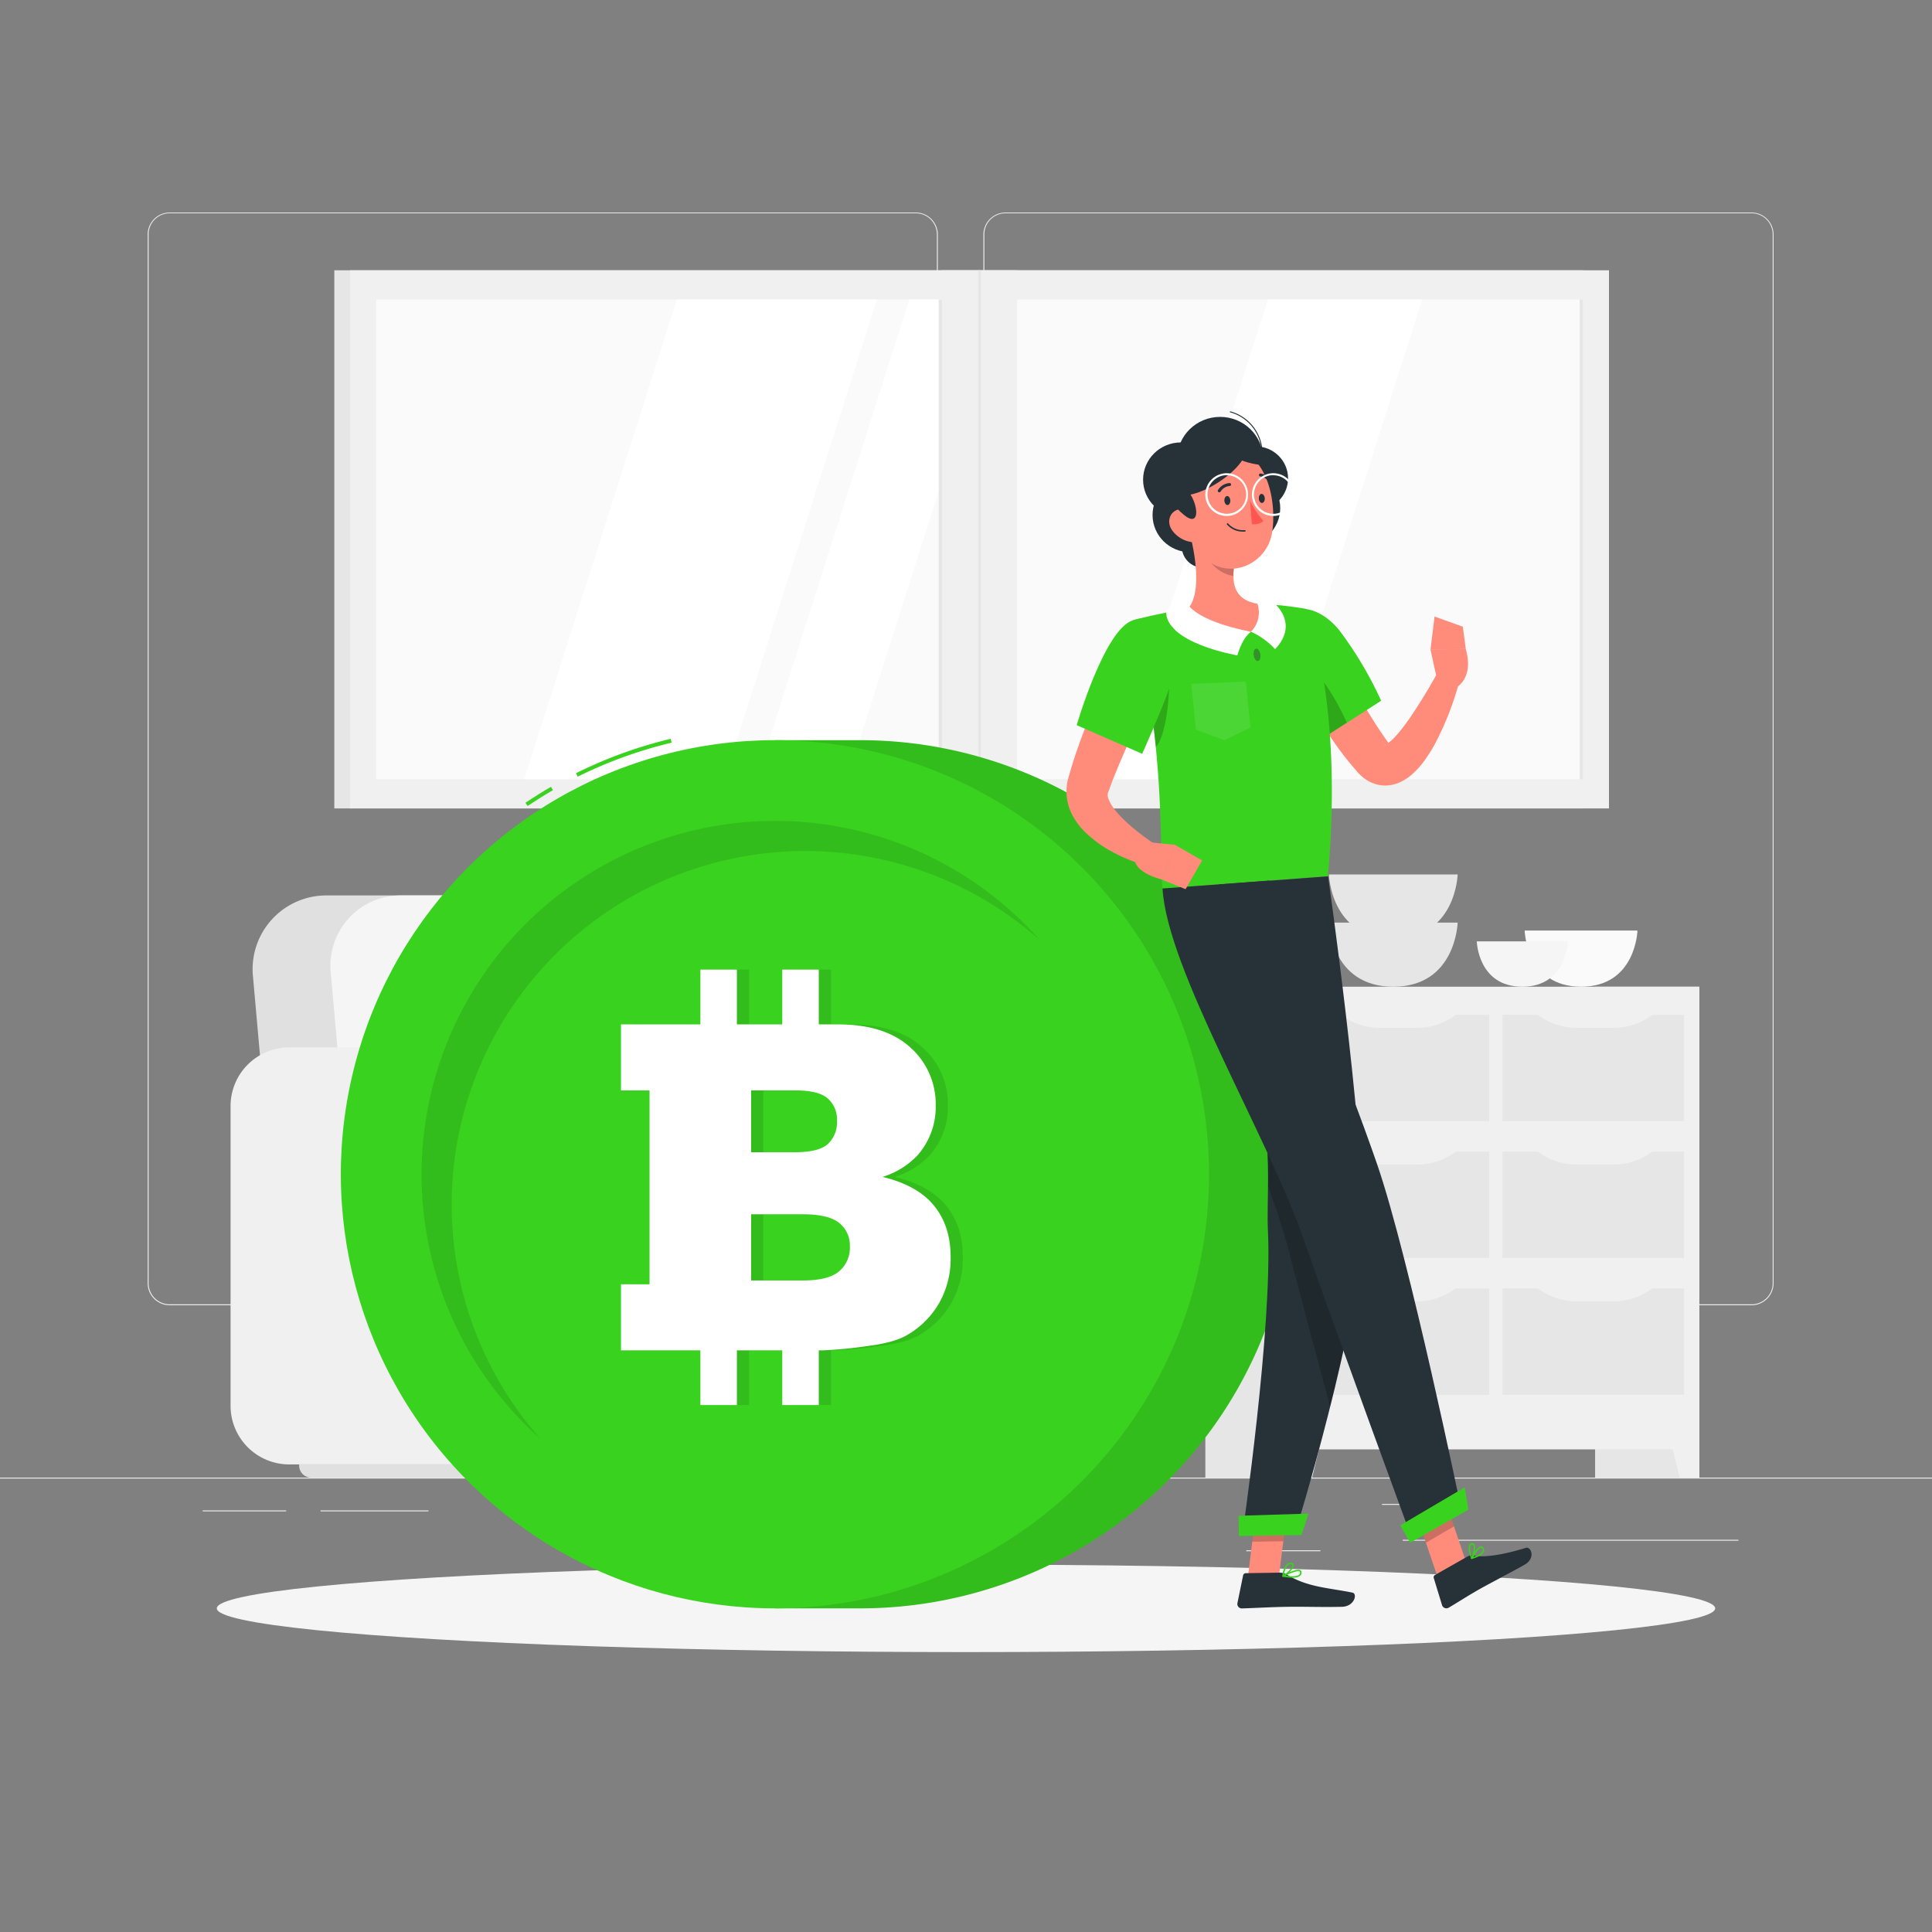<svg xmlns="http://www.w3.org/2000/svg" viewBox="0 0 500 500"><rect x="0" y="0" width="500" height="500" fill="#808080" stroke="none"/><g id="freepik--background-complete--inject-31"><rect y="382.4" width="500" height="0.25" style="fill:#ebebeb"></rect><rect x="363" y="398.49" width="86.9" height="0.25" style="fill:#ebebeb"></rect><rect x="357.66" y="389.21" width="8.69" height="0.25" style="fill:#ebebeb"></rect><rect x="322.53" y="401.21" width="19.19" height="0.25" style="fill:#ebebeb"></rect><rect x="52.46" y="390.89" width="21.6" height="0.25" style="fill:#ebebeb"></rect><rect x="82.96" y="390.89" width="27.93" height="0.25" style="fill:#ebebeb"></rect><rect x="207.67" y="394.99" width="46.84" height="0.25" style="fill:#ebebeb"></rect><path d="M237,337.8H43.91a5.71,5.71,0,0,1-5.7-5.71V60.66A5.71,5.71,0,0,1,43.91,55H237a5.71,5.71,0,0,1,5.71,5.71V332.09A5.71,5.71,0,0,1,237,337.8ZM43.91,55.2a5.46,5.46,0,0,0-5.45,5.46V332.09a5.46,5.46,0,0,0,5.45,5.46H237a5.47,5.47,0,0,0,5.46-5.46V60.66A5.47,5.47,0,0,0,237,55.2Z" style="fill:#ebebeb"></path><path d="M453.31,337.8H260.21a5.72,5.72,0,0,1-5.71-5.71V60.66A5.72,5.72,0,0,1,260.21,55h193.1A5.71,5.71,0,0,1,459,60.66V332.09A5.71,5.71,0,0,1,453.31,337.8ZM260.21,55.2a5.47,5.47,0,0,0-5.46,5.46V332.09a5.47,5.47,0,0,0,5.46,5.46h193.1a5.47,5.47,0,0,0,5.46-5.46V60.66a5.47,5.47,0,0,0-5.46-5.46Z" style="fill:#ebebeb"></path><path d="M173.67,271.08H260a15.18,15.18,0,0,1,15.18,15.18v77.55A15.18,15.18,0,0,1,260,379H173.67a0,0,0,0,1,0,0V271.08A0,0,0,0,1,173.67,271.08Z" transform="translate(448.85 650.07) rotate(180)" style="fill:#f0f0f0"></path><rect x="259.29" y="271.08" width="31.79" height="107.91" rx="15.18" transform="translate(550.37 650.07) rotate(180)" style="fill:#f5f5f5"></rect><rect x="161.68" y="310.88" width="101.95" height="68.11" style="fill:#f0f0f0"></rect><path d="M77.41,379H276a0,0,0,0,1,0,0v.29a3.11,3.11,0,0,1-3.11,3.11H80.53a3.11,3.11,0,0,1-3.11-3.11V379a0,0,0,0,1,0,0Z" style="fill:#e0e0e0"></path><path d="M178.91,231.74H84.8a19.08,19.08,0,0,0-19.31,21.17L72,326.28H208.43L202,252.91A23.59,23.59,0,0,0,178.91,231.74Z" style="fill:#e0e0e0"></path><path d="M200.14,231.74H104a18.15,18.15,0,0,0-18.38,20.15l6.58,74.39H228.64l-6.57-74.39A22.45,22.45,0,0,0,200.14,231.74Z" style="fill:#f5f5f5"></path><path d="M166.77,304.66H263.9a4.57,4.57,0,0,1,4.57,4.57v18.61a4.57,4.57,0,0,1-4.57,4.57H166.77a.26.26,0,0,1-.26-.26V304.92A.26.26,0,0,1,166.77,304.66Z" style="fill:#e0e0e0"></path><path d="M59.67,271.08H146a15.18,15.18,0,0,1,15.18,15.18v77.55A15.18,15.18,0,0,1,146,379H59.67a0,0,0,0,1,0,0V271.08a0,0,0,0,1,0,0Z" transform="translate(220.85 650.07) rotate(-180)" style="fill:#f0f0f0"></path><rect x="145.29" y="271.08" width="31.79" height="107.91" rx="15.18" transform="translate(322.37 650.07) rotate(180)" style="fill:#f5f5f5"></rect><rect x="412.81" y="255.36" width="26.99" height="127.04" style="fill:#e6e6e6"></rect><polygon points="434.67 382.4 439.8 382.4 439.8 360.29 429.3 360.29 434.67 382.4" style="fill:#f0f0f0"></polygon><rect x="311.94" y="255.36" width="26.99" height="127.04" style="fill:#e6e6e6"></rect><rect x="334.45" y="255.36" width="105.35" height="119.74" style="fill:#f0f0f0"></rect><rect x="398.58" y="252.92" width="27.52" height="46.98" transform="translate(135.93 688.74) rotate(-90)" style="fill:#e6e6e6"></rect><rect x="348.16" y="252.92" width="27.52" height="46.98" transform="translate(85.51 638.32) rotate(-90)" style="fill:#e6e6e6"></rect><path d="M366.57,266h-9.3a16.46,16.46,0,0,1-10.67-3.74h30.64A16.46,16.46,0,0,1,366.57,266Z" style="fill:#f0f0f0"></path><path d="M417.46,266h-9.3a16.46,16.46,0,0,1-10.67-3.74h30.64A16.46,16.46,0,0,1,417.46,266Z" style="fill:#f0f0f0"></path><rect x="398.58" y="288.32" width="27.52" height="46.98" transform="translate(100.53 724.15) rotate(-90)" style="fill:#e6e6e6"></rect><rect x="348.16" y="288.32" width="27.52" height="46.98" transform="translate(50.11 673.73) rotate(-90)" style="fill:#e6e6e6"></rect><path d="M366.57,301.38h-9.3a16.46,16.46,0,0,1-10.67-3.75h30.64A16.46,16.46,0,0,1,366.57,301.38Z" style="fill:#f0f0f0"></path><path d="M417.46,301.38h-9.3a16.46,16.46,0,0,1-10.67-3.75h30.64A16.46,16.46,0,0,1,417.46,301.38Z" style="fill:#f0f0f0"></path><rect x="398.58" y="323.73" width="27.52" height="46.98" transform="translate(65.12 759.55) rotate(-90)" style="fill:#e6e6e6"></rect><rect x="348.16" y="323.73" width="27.52" height="46.98" transform="translate(14.7 709.14) rotate(-90)" style="fill:#e6e6e6"></rect><path d="M366.57,336.78h-9.3A16.46,16.46,0,0,1,346.6,333h30.64A16.46,16.46,0,0,1,366.57,336.78Z" style="fill:#f0f0f0"></path><path d="M417.46,336.78h-9.3A16.46,16.46,0,0,1,397.49,333h30.64A16.46,16.46,0,0,1,417.46,336.78Z" style="fill:#f0f0f0"></path><polygon points="339.58 382.4 334.45 382.4 334.45 360.29 344.95 360.29 339.58 382.4" style="fill:#f0f0f0"></polygon><path d="M343.92,238.77s.43,16.59,16.66,16.59,16.66-16.59,16.66-16.59Z" style="fill:#e6e6e6"></path><path d="M394.58,240.83s.38,14.53,14.6,14.53,14.59-14.53,14.59-14.53Z" style="fill:#fafafa"></path><path d="M382.19,243.63s.3,11.73,11.78,11.73,11.77-11.73,11.77-11.73Z" style="fill:#f5f5f5"></path><path d="M343.92,226.31s.43,16.58,16.66,16.58,16.66-16.58,16.66-16.58Z" style="fill:#e6e6e6"></path><rect x="86.52" y="69.95" width="323.23" height="139.27" style="fill:#e6e6e6"></rect><rect x="90.6" y="69.95" width="325.8" height="139.27" style="fill:#f0f0f0"></rect><rect x="191.43" y="-16.58" width="124.15" height="312.34" transform="translate(393.09 -113.91) rotate(90)" style="fill:#fafafa"></rect><polygon points="135.67 201.66 175.17 77.51 226.95 77.51 187.45 201.66 135.67 201.66" style="fill:#fff"></polygon><polygon points="195.83 201.66 235.33 77.51 258.72 77.51 219.22 201.66 195.83 201.66" style="fill:#fff"></polygon><polygon points="288.62 201.66 328.12 77.51 368.06 77.51 328.56 201.66 288.62 201.66" style="fill:#fff"></polygon><rect x="347.17" y="139.16" width="124.15" height="0.85" transform="translate(548.83 -269.65) rotate(90)" style="fill:#e6e6e6"></rect><rect x="243.79" y="69.95" width="19.42" height="139.27" style="fill:#f0f0f0"></rect><rect x="181.29" y="139.16" width="124.15" height="0.85" transform="translate(382.95 -103.78) rotate(90)" style="fill:#e6e6e6"></rect><rect x="253.16" y="69.95" width="0.68" height="139.27" style="fill:#e6e6e6"></rect></g><g id="freepik--Shadow--inject-31"><ellipse id="freepik--path--inject-31" cx="250" cy="416.24" rx="193.89" ry="11.32" style="fill:#f5f5f5"></ellipse></g><g id="freepik--Bitcoin--inject-31"><path d="M222.63,191.56H200.55V416.24h22.08a112.34,112.34,0,1,0,0-224.68Z" style="fill:#39D21F"></path><path d="M222.63,191.56H200.55V416.24h22.08a112.34,112.34,0,1,0,0-224.68Z" style="opacity:0.1"></path><path d="M149.52,201l-.45-.89a115,115,0,0,1,24.52-8.91l.23,1A114.35,114.35,0,0,0,149.52,201Z" style="fill:#39D21F"></path><path d="M136.54,208.59l-.55-.83c2.15-1.44,4.37-2.84,6.6-4.13l.5.86C140.88,205.78,138.68,207.16,136.54,208.59Z" style="fill:#39D21F"></path><circle cx="200.55" cy="303.9" r="112.34" transform="translate(-156.15 230.82) rotate(-45)" style="fill:#39D21F"></circle><path d="M269.1,243.28A91.5,91.5,0,0,0,139.9,372.41,91.5,91.5,0,1,1,269.1,243.28Z" style="opacity:0.1"></path><path d="M244.94,312.09q-4.29-5.32-13.38-7.51a20.72,20.72,0,0,0,9.09-5.64,18.85,18.85,0,0,0,4.67-12.83,19.59,19.59,0,0,0-6.53-15q-6.54-6-18.73-6h-5V250.94H205.6v14.17H193.87V250.94h-9.45v14.17H163.87V282.2h7.39v50.17h-7.39v17.09h20.55v14.17h9.45V349.46H205.6v14.17h9.46V349.46h1.2a113.21,113.21,0,0,0,11.68-1.15q6.62-.85,9.9-2.76a22.46,22.46,0,0,0,8.34-8.28,23.08,23.08,0,0,0,3-11.8Q249.23,317.42,244.94,312.09ZM197.56,282.2h11.51q5.93,0,8.31,2.07a7.23,7.23,0,0,1,2.39,5.76,7.67,7.67,0,0,1-2.39,6.07q-2.38,2.1-8.49,2.1H197.56ZM220.34,329q-2.76,2.39-9.49,2.39H197.56V314.25h13.23q6.86,0,9.58,2.27a7.46,7.46,0,0,1,2.74,6A8,8,0,0,1,220.34,329Z" style="opacity:0.1"></path><path d="M241.78,312.09q-4.29-5.32-13.38-7.51a20.81,20.81,0,0,0,9.1-5.64,18.89,18.89,0,0,0,4.66-12.83,19.59,19.59,0,0,0-6.53-15q-6.54-6-18.73-6h-5V250.94h-9.45v14.17H190.71V250.94h-9.45v14.17H160.71V282.2h7.39v50.17h-7.39v17.09h20.55v14.17h9.45V349.46h11.74v14.17h9.45V349.46h1.2a113.21,113.21,0,0,0,11.68-1.15q6.61-.85,9.9-2.76a22.39,22.39,0,0,0,8.34-8.28,23.08,23.08,0,0,0,3-11.8Q246.07,317.42,241.78,312.09ZM194.4,282.2h11.51q5.93,0,8.31,2.07a7.23,7.23,0,0,1,2.39,5.76,7.67,7.67,0,0,1-2.39,6.07q-2.39,2.1-8.49,2.1H194.4ZM217.18,329q-2.76,2.39-9.49,2.39H194.4V314.25h13.23q6.85,0,9.58,2.27a7.43,7.43,0,0,1,2.74,6A8,8,0,0,1,217.18,329Z" style="fill:#fff"></path></g><g id="freepik--Character--inject-31"><ellipse cx="308.07" cy="133.28" rx="9.79" ry="9.64" style="fill:#263238"></ellipse><path d="M316.75,141.38A5.45,5.45,0,1,1,311.3,136,5.41,5.41,0,0,1,316.75,141.38Z" style="fill:#263238"></path><ellipse cx="321.53" cy="131.49" rx="9.79" ry="9.64" style="fill:#263238"></ellipse><polygon points="322.97 408.01 331 407.89 333.31 389.27 325.28 389.39 322.97 408.01" style="fill:#ff8b7b"></polygon><polygon points="371.85 407.58 379.11 403.34 373.29 386.17 366.04 390.41 371.85 407.58" style="fill:#ff8b7b"></polygon><path d="M379.89,402.77l-8.51,4.83a.68.68,0,0,0-.32.81l2.14,7a1.18,1.18,0,0,0,1.72.66c2.71-1.6,4.62-2.89,8.07-4.85,2.12-1.2,8.65-4.61,11.58-6.28s1.67-4.77.32-4.36c-6.05,1.88-11,2.56-13.62,2A2,2,0,0,0,379.89,402.77Z" style="fill:#263238"></path><path d="M331.16,407l-8.77.14a.69.69,0,0,0-.67.55l-1.47,7.16a1.16,1.16,0,0,0,1.17,1.41c3.16-.1,7.73-.36,11.7-.42,4.65-.07,8.67.12,14.12,0,3.29-.05,4.15-3.39,2.77-3.67-6.3-1.28-11.43-1.35-16.91-4.61A3.74,3.74,0,0,0,331.16,407Z" style="fill:#263238"></path><path d="M343.4,163.85c1.12,2.35,2.33,4.89,3.56,7.3s2.49,4.88,3.79,7.26A122.86,122.86,0,0,0,359.13,192l.57.79c.09.12.09.13.08.15a2.67,2.67,0,0,0-.79-.23c-.44-.05-.76.1-.72.14a1.39,1.39,0,0,0,.59-.25,12.53,12.53,0,0,0,2.26-2,33.15,33.15,0,0,0,2.36-2.87c1.57-2.06,3-4.34,4.47-6.66s2.83-4.74,4.16-7.09l5.62,2.19a78.23,78.23,0,0,1-6.45,16.52,43.61,43.61,0,0,1-2.52,4,20.94,20.94,0,0,1-3.66,4,12.16,12.16,0,0,1-3.06,1.87,9.19,9.19,0,0,1-4.87.64,9.41,9.41,0,0,1-4.53-2.1,13.92,13.92,0,0,1-1.39-1.36l-.74-.88a76.35,76.35,0,0,1-5.51-7.16c-1.71-2.43-3.25-4.93-4.75-7.44s-2.89-5.07-4.22-7.66-2.58-5.15-3.77-8Z" style="fill:#ff8b7b"></path><path d="M329,163.8c-2.16,7.36,13.08,27.43,13.08,27.43l15.36-9.88a97.81,97.81,0,0,0-10.65-18C340.45,155.28,331.33,155.72,329,163.8Z" style="fill:#39D21F"></path><path d="M338.32,172.44c3.16,1.35,7.81,9,10.23,14.6L342,191.23a122.8,122.8,0,0,1-9.8-15.36C334.29,173.61,336.65,171.73,338.32,172.44Z" style="opacity:0.2"></path><path d="M372.19,177.09l-2-9.05,9.13-.07s2.44,6.8-2.46,10Z" style="fill:#ff8b7b"></path><polygon points="371.26 159.56 378.58 162.19 379.35 167.97 370.22 168.04 371.26 159.56" style="fill:#ff8b7b"></polygon><polygon points="333.31 389.27 332.12 398.87 324.08 399 325.28 389.4 333.31 389.27" style="opacity:0.2"></polygon><polygon points="366.04 390.41 373.3 386.18 376.29 395.03 369.03 399.26 366.04 390.41" style="opacity:0.2"></polygon><path d="M293.17,160.54c8.65,30.49,6.91,62.85,7.69,69.4,6.27-.45,29.92-2.22,42.81-3.18,4.11-45.87-5.62-69.16-5.62-69.16s-2.75-.53-6.5-.92c-1.17-.12-2.44-.22-3.76-.29-.73,0-1.47-.07-2.22-.08a160.25,160.25,0,0,0-18.2,1.35c-1.14.14-2.3.32-3.43.5s-2.06.37-3,.56C296.55,159.59,293.17,160.54,293.17,160.54Z" style="fill:#39D21F"></path><polygon points="323.62 188.26 316.87 191.56 309.51 188.83 308.3 176.98 322.42 176.41 323.62 188.26" style="fill:#fff;opacity:0.1"></polygon><path d="M302.31,173.62c.77,2.95-.11,16.41-3.19,19.73-.42-4.31-1-8.81-1.72-13.41Z" style="opacity:0.2"></path><path d="M307.65,137c1.59,5.77,3.53,16.42-.28,20.63,3.42,2.93,7.85,6.27,14.83,6s5.4-5,3.37-7.35c-6.64-1.08-6.84-5.94-6-10.57Z" style="fill:#ff8b7b"></path><path d="M307.37,156.3s1.82,4.31,16.37,7.21c-2.41,1.77-3.51,6.1-3.51,6.1s-19-3.19-18.42-11.65C302.8,157.16,307.37,156.3,307.37,156.3Z" style="fill:#fff"></path><path d="M330,168a19.8,19.8,0,0,0-6.25-4.51,7.09,7.09,0,0,0,1.5-7.69,29.69,29.69,0,0,1,4.37.18S336.38,161.24,330,168Z" style="fill:#fff"></path><path d="M324.45,169.6c.13.88.62,1.53,1.1,1.46s.75-.84.62-1.72-.62-1.54-1.09-1.47S324.32,168.71,324.45,169.6Z" style="fill:#263238;opacity:0.4"></path><path d="M312.5,140.59l7,5.15a18.29,18.29,0,0,0-.32,3.27c-2.52-.18-6.15-2.66-6.61-5.25A8.7,8.7,0,0,1,312.5,140.59Z" style="opacity:0.2"></path><ellipse cx="315.76" cy="118.86" rx="11.14" ry="10.97" style="fill:#263238"></ellipse><path d="M326.16,120.27h0a.13.13,0,0,1-.08-.16,10.73,10.73,0,0,0-1.05-8.25,11.06,11.06,0,0,0-6.65-5.15.12.12,0,0,1,.06-.24,11.21,11.21,0,0,1,6.8,5.26,11,11,0,0,1,1.08,8.45A.14.14,0,0,1,326.16,120.27Z" style="fill:#263238"></path><ellipse cx="324.93" cy="123.8" rx="8.42" ry="8.29" style="fill:#263238"></ellipse><ellipse cx="305.62" cy="124.14" rx="9.79" ry="9.64" style="fill:#263238"></ellipse><path d="M306.3,128.27c1.08,7.89,1.31,12.57,5.61,16.34,6.48,5.67,16,1.31,17.3-6.74,1.18-7.25-.78-18.94-8.78-21.52A10.86,10.86,0,0,0,306.3,128.27Z" style="fill:#ff8b7b"></path><path d="M301.82,124.34c.82,11.1,25.34-4.43,20.12-10.35s-13.23-1.74-16.12.93C302.21,118.25,301.62,121.62,301.82,124.34Z" style="fill:#263238"></path><path d="M320.91,114.45c4.52-1.38,12.24,6.68,5.32,5.87S315.61,116.08,320.91,114.45Z" style="fill:#263238"></path><path d="M303.37,137.28a7.55,7.55,0,0,0,4.95,3c2.63.38,3.6-2.06,2.58-4.36-.91-2.07-3.39-4.76-5.89-4.08S301.93,135.29,303.37,137.28Z" style="fill:#ff8b7b"></path><path d="M335.1,397l-13.59.21s7.85-53.69,6.63-78.67c-.37-7.6.84-18.23-1.16-29.62-2.54-14.36-3.76-20.08-7-38.22-2.34-12.94-4.41-21.81-4.41-21.81l28.14-2.1s9.19,64.71,8.92,89.2C352.31,341.43,335.1,397,335.1,397Z" style="fill:#263238"></path><path d="M305.14,125.42c4.54,1.31,6.62,12.28,1.25,7.82S299.82,123.89,305.14,125.42Z" style="fill:#263238"></path><path d="M327,288.89a96.26,96.26,0,0,1,1.18,18c2.34,6.61,4.38,12.87,5.8,18.44,2.49,9.75,6.43,24.53,10.27,38.74,4.17-16.64,8.23-35.87,8.36-48.13Z" style="opacity:0.2"></path><path d="M328.49,227.89s20.22,51.1,27.88,73.33c8.4,24.35,21.95,90.08,21.95,90.08l-12.78,7.26s-19.93-54.19-28.18-77.91c-9.4-27-35.29-69.71-36.5-90.7Z" style="fill:#263238"></path><polygon points="380.01 390.71 364.95 399.25 362.4 394.75 379.07 384.92 380.01 390.71" style="fill:#39D21F"></polygon><polygon points="336.81 397.26 320.62 397.51 320.54 392.28 338.63 391.72 336.81 397.26" style="fill:#39D21F"></polygon><path d="M316.87,129.59c.05.65.43,1.15.85,1.11s.72-.58.68-1.22-.43-1.14-.85-1.11S316.82,129,316.87,129.59Z" style="fill:#263238"></path><path d="M325.79,129.05c0,.65.43,1.14.85,1.11s.73-.58.68-1.22-.43-1.15-.85-1.12S325.74,128.4,325.79,129.05Z" style="fill:#263238"></path><path d="M323.49,129.54a23.31,23.31,0,0,0,3.5,5.3,3.71,3.71,0,0,1-3,.8Z" style="fill:#ff5652"></path><path d="M321.35,137.57a5.28,5.28,0,0,1-3.8-1.84.19.19,0,1,1,.3-.23,5.14,5.14,0,0,0,4.32,1.69.18.18,0,0,1,.2.17.19.19,0,0,1-.17.21A6,6,0,0,1,321.35,137.57Z" style="fill:#263238"></path><path d="M315.51,127.4a.32.32,0,0,1-.18-.06.37.37,0,0,1-.11-.52,3.77,3.77,0,0,1,3-1.8.38.38,0,1,1,0,.76h0a3,3,0,0,0-2.33,1.45A.38.38,0,0,1,315.51,127.4Z" style="fill:#263238"></path><path d="M328.75,125.05a.35.35,0,0,1-.31-.19,3,3,0,0,0-2.27-1.55.37.37,0,0,1-.35-.4.38.38,0,0,1,.39-.36,3.79,3.79,0,0,1,2.89,1.93.39.39,0,0,1-.14.52A.33.33,0,0,1,328.75,125.05Z" style="fill:#263238"></path><path d="M382.89,402.68a9.23,9.23,0,0,1-2,.78.19.19,0,0,1-.2-.06.2.2,0,0,1,0-.21c.17-.3,1.64-3,2.63-3a.63.63,0,0,1,.55.31,1.13,1.13,0,0,1,.15,1.07A2.42,2.42,0,0,1,382.89,402.68Zm-1.62.28c1.32-.44,2.21-1,2.41-1.53a.76.76,0,0,0-.12-.73c-.08-.12-.15-.14-.21-.14C382.83,400.59,381.89,401.91,381.27,403Z" style="fill:#39D21F"></path><path d="M381,403.45l-.1,0a.19.19,0,0,1-.16-.11c0-.09-1-2.2-.58-3.32a1,1,0,0,1,.58-.61h0a.62.62,0,0,1,.77.13c.59.7.06,3-.44,3.82A.16.16,0,0,1,381,403.45Zm-.19-3.63a.61.61,0,0,0-.3.36,4.49,4.49,0,0,0,.42,2.65c.41-.95.64-2.61.29-3,0,0-.1-.13-.33,0h0Z" style="fill:#39D21F"></path><path d="M332,408.06a.2.2,0,0,1-.13-.16.17.17,0,0,1,.1-.19c.36-.2,3.56-1.88,4.54-1.36a.62.62,0,0,1,.32.51h0a1.06,1.06,0,0,1-.34.93c-.87.79-3.17.51-4.47.27Zm4.26-1.4c-.61-.2-2.34.49-3.61,1.12,1.78.27,3.1.17,3.59-.27a.69.69,0,0,0,.21-.62.2.2,0,0,0-.12-.2Z" style="fill:#39D21F"></path><path d="M332,408.06l-.05,0a.17.17,0,0,1-.08-.17c0-.09.19-2.26,1.19-3.11a1.37,1.37,0,0,1,1.05-.34h0c.53,0,.68.3.72.52.16.9-1.73,2.67-2.69,3.12A.23.23,0,0,1,332,408.06Zm2.28-3.24-.2,0h0a1,1,0,0,0-.77.26,4.45,4.45,0,0,0-1,2.49c1-.61,2.26-2,2.17-2.54A.24.24,0,0,0,334.25,404.82Zm-.18-.22Z" style="fill:#39D21F"></path><path d="M302,171c-2.26,4.66-4.54,9.45-6.75,14.19-1.11,2.38-2.21,4.75-3.25,7.13s-2.08,4.76-3.06,7.14c-.46,1.19-1,2.38-1.39,3.55l-.64,1.75a2.08,2.08,0,0,0-.19.48,2.55,2.55,0,0,0,.15,1.5,10.1,10.1,0,0,0,1.27,2.32c2.44,3.36,6.69,6.64,10.72,9.45L296.45,224a40.28,40.28,0,0,1-4.1-1.43,40.75,40.75,0,0,1-3.92-1.82,31.38,31.38,0,0,1-7.49-5.29,18.24,18.24,0,0,1-3.27-4.24A13.16,13.16,0,0,1,276,205a12.54,12.54,0,0,1,.44-3.46l.59-2.06c.38-1.37.82-2.67,1.24-4,1.78-5.25,3.78-10.32,5.93-15.31s4.46-9.84,7-14.72Z" style="fill:#ff8b7b"></path><path d="M293.18,160.54c-7.33,2.3-14.53,27.13-14.53,27.13l16.94,7.41s5.49-12,8.64-21.4C307.66,163.43,302.05,157.76,293.18,160.54Z" style="fill:#39D21F"></path><path d="M296,217.84l8.12.8-3.3,9s-7.3-1.62-7.21-5.6Z" style="fill:#ff8b7b"></path><polygon points="311.12 222.68 306.83 230.12 300.76 227.68 304.07 218.64 311.12 222.68" style="fill:#ff8b7b"></polygon><path d="M317.51,133.53A5.53,5.53,0,1,1,323,128,5.54,5.54,0,0,1,317.51,133.53Zm0-10.56a5,5,0,1,0,5,5A5,5,0,0,0,317.51,123Z" style="fill:#fff"></path><path d="M329.53,133.53a5.53,5.53,0,1,1,5.53-5.53A5.54,5.54,0,0,1,329.53,133.53Zm0-10.56a5,5,0,1,0,5,5A5,5,0,0,0,329.53,123Z" style="fill:#fff"></path></g></svg>